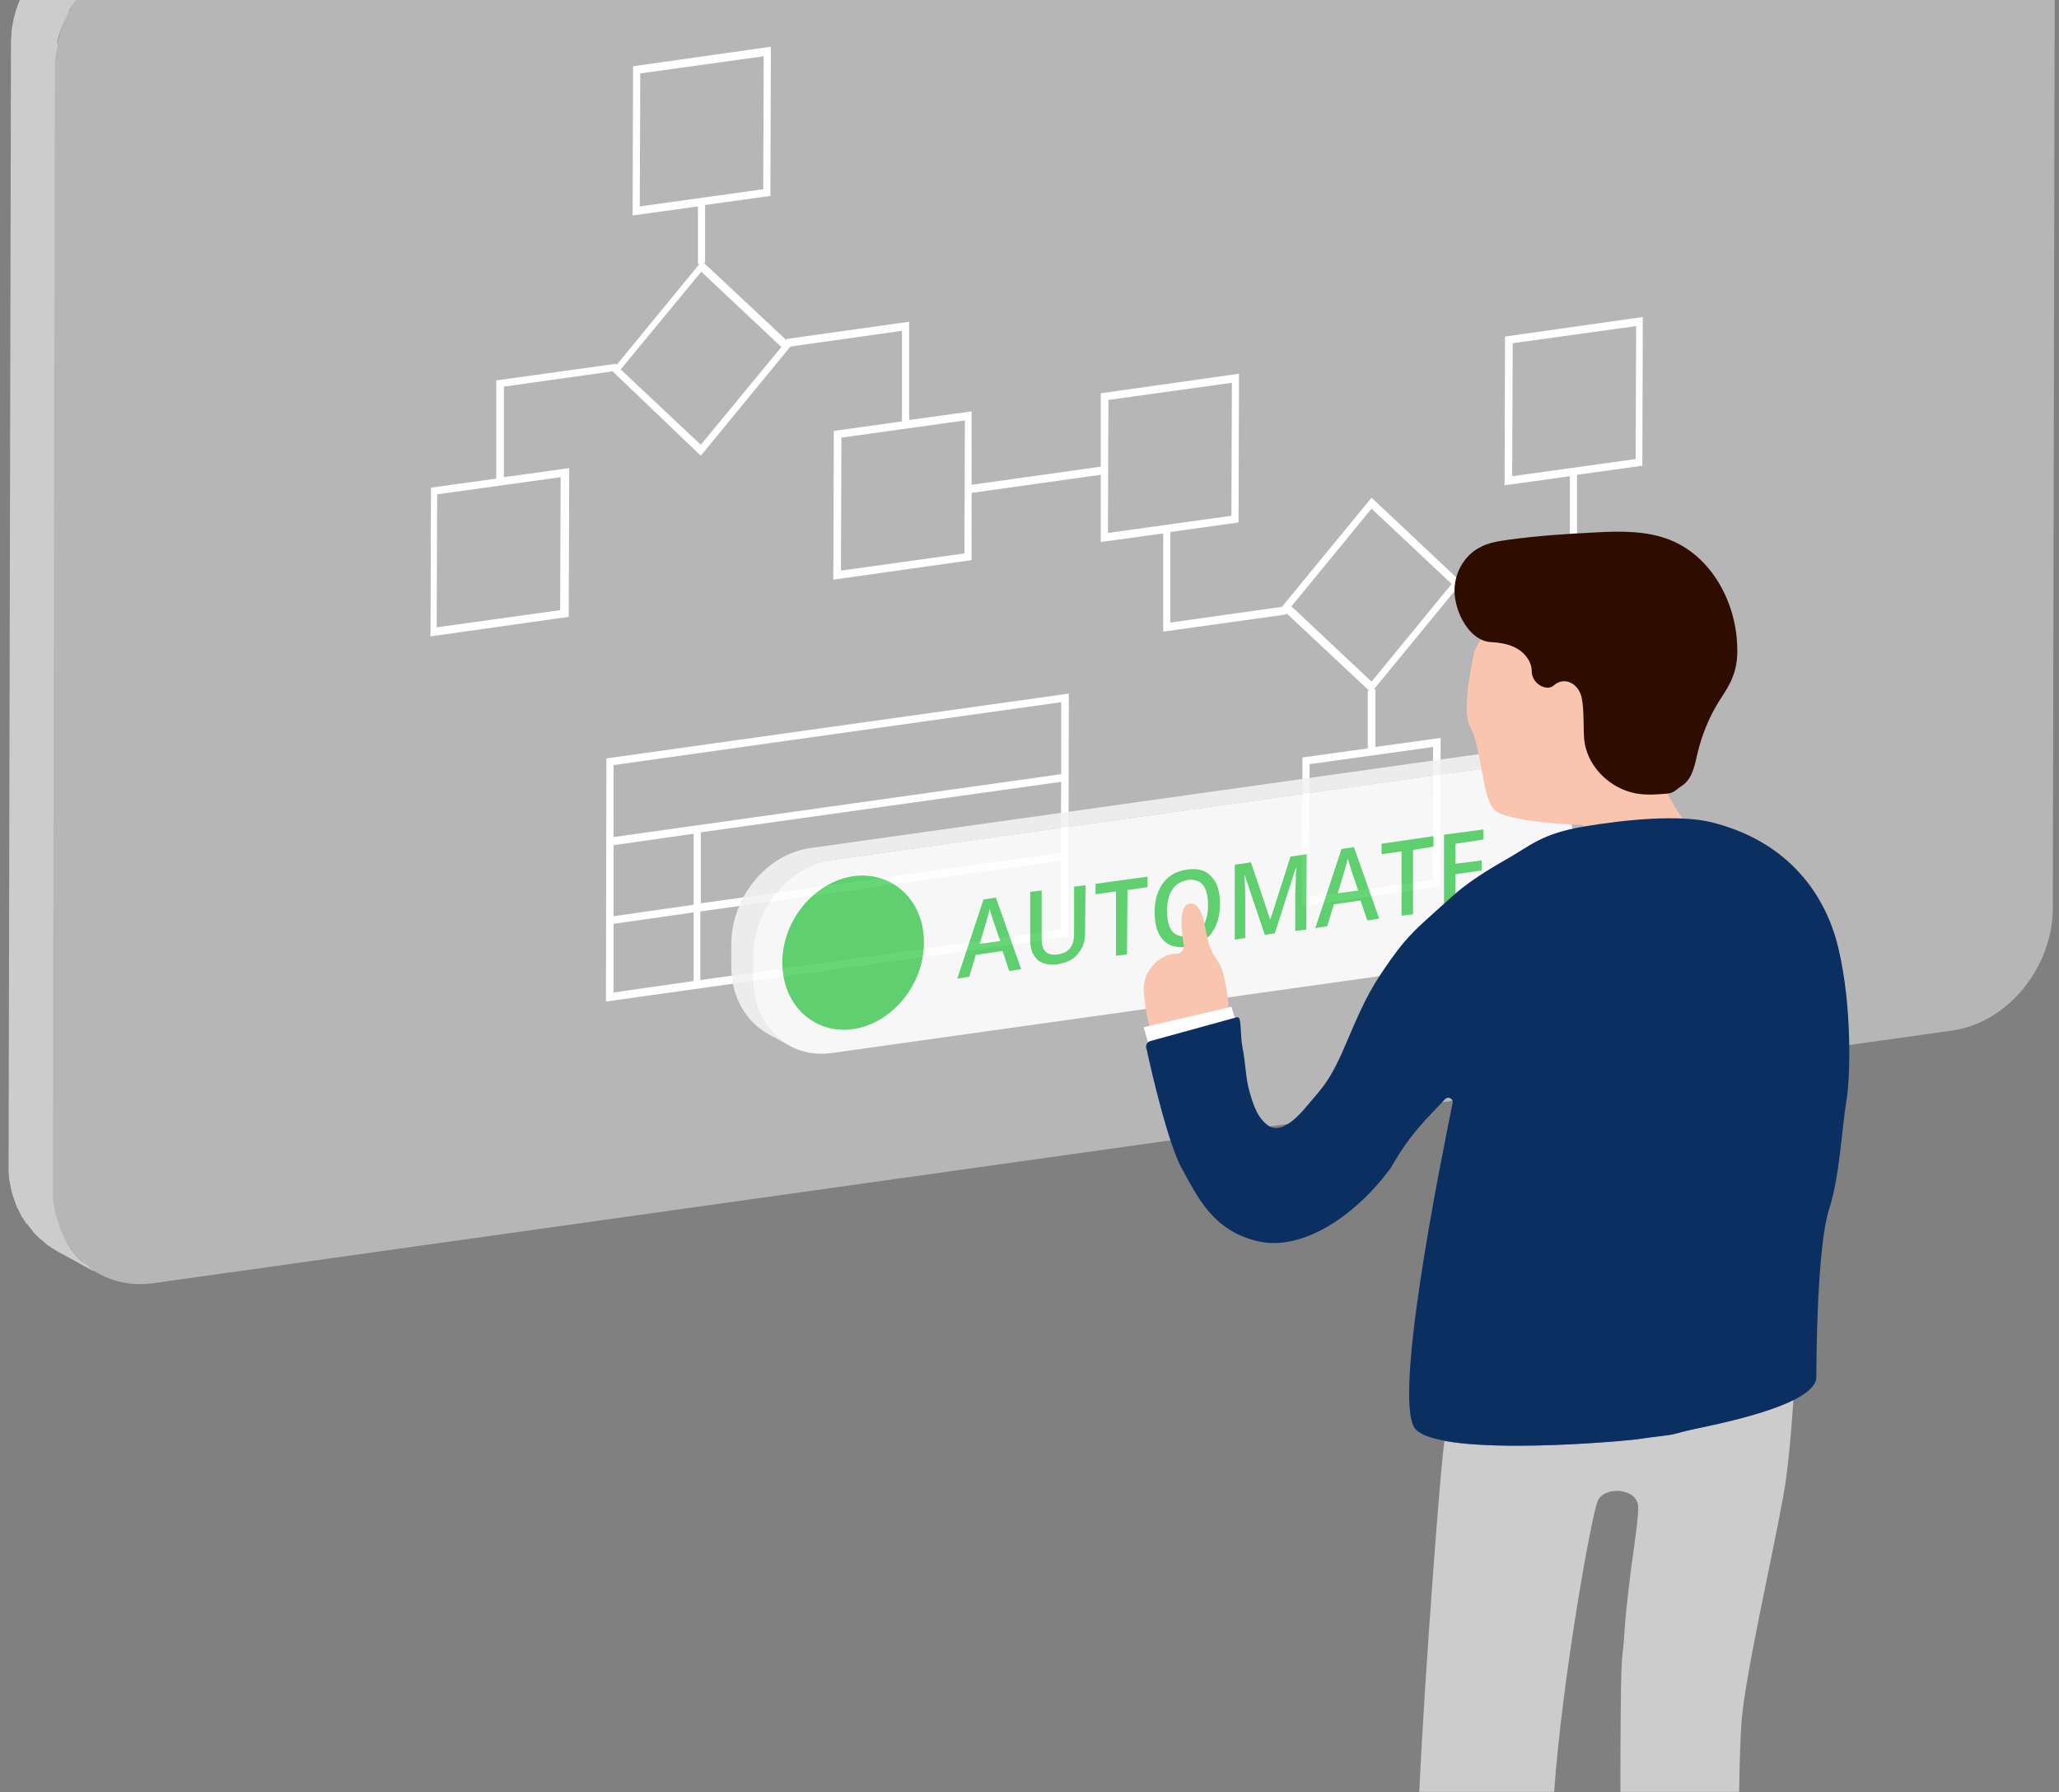 <?xml version="1.0" encoding="utf-8"?>
<!-- Generator: Adobe Illustrator 22.0.1, SVG Export Plug-In . SVG Version: 6.00 Build 0)  -->
<svg version="1.1" id="Ebene_1" xmlns="http://www.w3.org/2000/svg" xmlns:xlink="http://www.w3.org/1999/xlink" x="0px" y="0px"
	 viewBox="0 0 431.9 376" style="enable-background:new 0 0 431.9 376;" xml:space="preserve">
<rect x="0" y="0" width="431.9" height="376" fill="#808080" stroke="none"/>
<style type="text/css">
	.st0{opacity:0.6;}
	.st1{enable-background:new    ;}
	.st2{fill:#DBDBDB;}
	.st3{fill:#FFFFFF;}
	.st4{opacity:0.9;}
	.st5{fill:#FEFEFE;}
	.st6{fill:#F2F2F2;}
	.st7{clip-path:url(#SVGID_2_);}
	.st8{fill:#55D167;}
	.st9{fill:#CCCCCC;}
	.st10{fill:#F9C5AF;}
	.st11{fill:#2E0D00;}
	.st12{fill:#0A2F60;}
	.st13{fill:none;}
</style>
<g class="st0">
	<g>
		<g class="st1">
			<path class="st2" d="M16.1-0.3c-2.9,4.3-4.7,9.6-4.7,15l-0.4,234.6c0,12.6,9.4,21.5,21.1,19.9l377.3-53
				c11.7-1.6,21.2-13.2,21.2-25.8l0.4-190.6H16.1z"/>
			<path class="st3" d="M19.5,266.4c-0.3-0.2-0.5-0.3-0.7-0.5c-0.1-0.1-0.1-0.1-0.2-0.2c-0.3-0.2-0.6-0.5-0.9-0.7
				c-0.1,0-0.1-0.1-0.2-0.1c-0.2-0.2-0.5-0.4-0.7-0.6c-0.1-0.1-0.2-0.2-0.3-0.3c-0.2-0.2-0.3-0.4-0.5-0.5c-0.1-0.1-0.2-0.3-0.3-0.4
				c-0.1-0.2-0.3-0.3-0.4-0.5c-0.1-0.2-0.3-0.3-0.4-0.5c-0.1-0.2-0.2-0.3-0.3-0.5c-0.2-0.3-0.4-0.5-0.5-0.8
				c-0.1-0.1-0.2-0.3-0.2-0.4c-0.3-0.6-0.6-1.1-0.9-1.8c-0.1-0.2-0.1-0.3-0.2-0.5c-0.1-0.3-0.2-0.5-0.3-0.8
				c-0.1-0.2-0.1-0.4-0.2-0.6c-0.1-0.3-0.2-0.6-0.3-0.9c-0.1-0.2-0.1-0.4-0.2-0.6c-0.1-0.3-0.2-0.6-0.2-0.9c0-0.2-0.1-0.4-0.1-0.5
				c-0.1-0.4-0.1-0.8-0.2-1.1c0-0.1,0-0.3-0.1-0.4c0-0.1,0-0.2,0-0.3c0-0.4-0.1-0.7-0.1-1.1c0-0.2,0-0.3,0-0.5c0-0.4,0-0.8,0-1.2
				l0.4-234.6c0-0.4,0-0.8,0-1.1c0-0.4,0.1-0.9,0.1-1.3c0-0.2,0-0.3,0.1-0.4c0-0.3,0.1-0.5,0.1-0.8c0-0.2,0.1-0.4,0.1-0.6
				c0-0.2,0.1-0.4,0.1-0.5c0-0.2,0.1-0.4,0.1-0.6C12,9.1,12,8.9,12,8.8c0.1-0.3,0.1-0.5,0.2-0.8c0-0.1,0-0.2,0.1-0.3
				c0.1-0.3,0.2-0.7,0.3-1c0-0.1,0.1-0.2,0.1-0.2c0.1-0.3,0.2-0.5,0.3-0.8c0-0.1,0.1-0.2,0.1-0.3c0.1-0.2,0.2-0.4,0.3-0.7
				c0.1-0.1,0.1-0.2,0.2-0.4c0.1-0.2,0.2-0.4,0.3-0.6c0.1-0.1,0.1-0.2,0.2-0.4c0.1-0.2,0.2-0.5,0.3-0.7c0-0.1,0.1-0.2,0.1-0.3
				C14.6,2,14.8,1.7,15,1.4c0,0,0-0.1,0.1-0.1c0.2-0.3,0.3-0.6,0.5-0.8c0.1-0.1,0.2-0.2,0.2-0.3C15.9,0,16-0.2,16.1-0.3H4.3
				c0,0,0,0,0,0c0,0.1-0.1,0.2-0.1,0.2C4.1,0.1,4.1,0.2,4,0.4c0,0.1-0.1,0.2-0.1,0.3c0,0,0,0.1-0.1,0.1C3.7,1.1,3.7,1.3,3.6,1.5
				c0,0.1-0.1,0.2-0.1,0.2c0,0,0,0,0,0c-0.1,0.3-0.2,0.6-0.3,1c0,0,0,0,0,0c0,0.1,0,0.2-0.1,0.3C3.1,3.3,3,3.5,2.9,3.7
				c0,0,0,0.1,0,0.1c0,0.2-0.1,0.3-0.1,0.5c0,0.2-0.1,0.3-0.1,0.5c0,0,0,0.1,0,0.1c0,0.2-0.1,0.4-0.1,0.5c0,0.1-0.1,0.3-0.1,0.4
				c0,0,0,0.1,0,0.1c0,0.3-0.1,0.5-0.1,0.8c0,0.1,0,0.2,0,0.4c0,0,0,0.1,0,0.1c0,0.4-0.1,0.9-0.1,1.3c0,0,0,0,0,0c0,0.4,0,0.7,0,1.1
				L1.8,244.3c0,0.2,0,0.4,0,0.6c0,0.2,0,0.4,0,0.5c0,0.2,0,0.3,0,0.5c0,0.4,0.1,0.7,0.1,1.1c0,0.1,0,0.2,0,0.3c0,0,0,0,0,0.1
				c0,0.1,0,0.2,0.1,0.3c0.1,0.4,0.1,0.8,0.2,1.1c0,0.2,0.1,0.4,0.1,0.5c0.1,0.3,0.1,0.6,0.2,0.9c0.1,0.2,0.1,0.4,0.2,0.6
				c0.1,0.3,0.2,0.6,0.3,0.9c0.1,0.2,0.1,0.4,0.2,0.6c0.1,0.3,0.2,0.5,0.3,0.8c0,0.1,0.1,0.2,0.1,0.3c0,0,0.1,0.1,0.1,0.1
				c0.3,0.6,0.6,1.2,0.9,1.8c0,0,0,0.1,0.1,0.1c0.1,0.1,0.1,0.2,0.2,0.3c0.2,0.3,0.3,0.5,0.5,0.8c0.1,0.1,0.1,0.2,0.2,0.2
				c0.1,0.1,0.1,0.1,0.2,0.2c0.1,0.2,0.3,0.4,0.4,0.5c0.1,0.1,0.1,0.2,0.2,0.3c0.1,0.1,0.1,0.1,0.2,0.2c0.1,0.1,0.2,0.3,0.3,0.4
				c0.1,0.1,0.1,0.2,0.2,0.3c0.1,0.1,0.2,0.2,0.3,0.3c0.1,0.1,0.2,0.2,0.3,0.3c0.1,0.1,0.1,0.1,0.2,0.2c0.2,0.2,0.3,0.3,0.5,0.5
				c0.1,0,0.1,0.1,0.2,0.1c0,0,0,0,0,0c0.2,0.2,0.5,0.4,0.7,0.6c0,0,0.1,0.1,0.1,0.1c0.1,0.1,0.1,0.1,0.2,0.2
				c0.1,0.1,0.3,0.2,0.4,0.3c0.1,0.1,0.2,0.2,0.4,0.2c0.1,0.1,0.2,0.1,0.2,0.2c0,0,0.1,0.1,0.1,0.1c0.2,0.1,0.5,0.3,0.7,0.4
				c0,0,0.1,0,0.1,0.1l9.1,5c-0.3-0.2-0.7-0.4-1-0.6C19.7,266.5,19.6,266.5,19.5,266.4z"/>
		</g>
	</g>
</g>
<g>
	<g class="st1">
		<g>
			<path class="st3" d="M315.7,70.6l-0.1,31.2l13.7-1.9l0,19l-22.8,3.2l-18.8-17.7l-18.8,22.9l-23.4,3.3l0-19l14.3-2l0.1-31.2
				l-29,4.1l0,15.4l-27.1,3.8l0-15.4l-13.1,1.8l0-20.6L165,71.1l0,0.3l-17.4-16.3l0.3,0l0-12.1l13.7-1.9l0.1-31.3l-28.9,4.1
				l-0.1,31.3l13.7-1.9l0,12.1l0.3,0l-17.4,21.2l0-0.3l-25.2,3.5l0,20.6l-13.7,1.9l-0.1,31.2l29-4.1l0.1-31.2l-13.7,1.9l0-19
				l22.8-3.2L147,95.6l18.8-22.9l23.4-3.3l0,19l-14.3,2l-0.1,31.2l29-4.1l0-14.1l27.1-3.8l0,14.1l13.1-1.8l0,20.6l25.8-3.6l0-0.3
				l17.4,16.3l-0.3,0l0,12.1l-13.7,1.9l-0.1,31.2l29-4.1l0.1-31.2l-13.7,1.9l0-12.1l-0.3,0l17.4-21.2l0,0.3l25.2-3.5l0-20.6
				l13.7-1.9l0.1-31.2L315.7,70.6z M134.2,43.3l0.1-27.9l25.9-3.6l-0.1,27.9L134.2,43.3z M117.6,100.1l-0.1,27.9l-25.9,3.6l0.1-27.9
				L117.6,100.1z M147,93.3l-16.8-15.8L147.1,57l16.8,15.8L147,93.3z M202.3,116.1l-25.9,3.6l0.1-27.9l25.9-3.6L202.3,116.1z
				 M232.4,111.8l0.1-27.9l25.9-3.6l-0.1,27.9L232.4,111.8z M300.6,156.7l-0.1,27.9l-25.9,3.6l0.1-27.9L300.6,156.7z M287.7,143
				l-16.8-15.8l16.8-20.5l16.8,15.8L287.7,143z M343.1,96.3l-25.9,3.6l0.1-27.9l25.9-3.6L343.1,96.3z"/>
			<path class="st3" d="M127.1,210.1l97-13.6l0.1-51l-97,13.6L127.1,210.1z M128.7,193.8l16.8-2.4l0,14.4l-16.8,2.4L128.7,193.8z
				 M128.7,177.3l16.8-2.4l0,14.9l-16.8,2.4L128.7,177.3z M222.5,178.9L147,189.5l0-14.9l75.6-10.6L222.5,178.9z M222.5,195
				l-75.6,10.6l0-14.4l75.6-10.6L222.5,195z M128.7,160.5l93.9-13.2l0,15.1l-93.9,13.2L128.7,160.5z"/>
		</g>
	</g>
</g>
<g class="st4">
	<path class="st5" d="M313.4,160.9c9.2-1.3,16.6,5.7,16.6,15.6l0,4.7c0,9.9-7.5,19-16.6,20.2l-138.9,19.5
		c-9.2,1.3-16.6-5.7-16.6-15.6l0-4.7c0-9.9,7.5-19,16.6-20.2L313.4,160.9z"/>
	<path class="st6" d="M317.7,159.9c-2.6-1.4-5.6-2-8.9-1.5L170,177.9c-9.2,1.3-16.6,10.3-16.6,20.2l0,4.7c0,6.4,3.1,11.5,7.7,14.1
		l4.6,2.5c-4.6-2.5-7.7-7.7-7.7-14.1l0-4.7c0-9.9,7.5-19,16.6-20.2l138.9-19.5c3.3-0.5,6.3,0.1,8.9,1.5L317.7,159.9z"/>
	<g>
		<g class="st1">
			<defs>
				<polygon id="SVGID_1_" class="st1" points="164.1,218 164.1,185.9 311.2,165.3 311.1,197.3 				"/>
			</defs>
			<clipPath id="SVGID_2_">
				<use xlink:href="#SVGID_1_"  style="overflow:visible;"/>
			</clipPath>
			<g class="st7">
				<path class="st8" d="M205.5,198l1.3-4.3c0.3-1.1,0.6-2.1,0.8-3c0.1,0.3,0.2,0.7,0.4,1.3c0.2,0.6,0.3,1,0.4,1.3l1.4,4.1
					L205.5,198 M208.9,188.3l-2.6,0.4l-5.5,16.6l2.5-0.4l1.4-4.6l5.6-0.8l1.4,4.2l2.5-0.4L208.9,188.3"/>
				<path class="st8" d="M227.7,185.7l-2.4,0.3l0,9.9c0,2.6-1.1,4-3.4,4.3c-1.2,0.2-2,0-2.6-0.6c-0.6-0.5-0.8-1.5-0.8-2.8l0-10
					l-2.4,0.3l0,10.1c0,1.8,0.5,3.2,1.5,4.1c1,0.9,2.4,1.2,4.2,1c1.2-0.2,2.3-0.6,3.1-1.1c0.9-0.6,1.5-1.4,2-2.3
					c0.5-0.9,0.7-2,0.7-3.1L227.7,185.7"/>
				<polyline class="st8" points="240.7,183.9 229.8,185.4 229.8,187.6 234.1,187 234.1,200.5 236.4,200.2 236.5,186.7 240.7,186.1 
					240.7,183.9 				"/>
				<path class="st8" d="M249.1,196.4c-1.4,0.2-2.5-0.2-3.2-1c-0.7-0.9-1.1-2.3-1.1-4.3c0-1.9,0.4-3.4,1.1-4.5
					c0.7-1.1,1.8-1.7,3.2-2c1.4-0.2,2.5,0.2,3.2,1c0.7,0.9,1.1,2.3,1.1,4.2c0,2-0.4,3.5-1.1,4.6
					C251.6,195.6,250.5,196.2,249.1,196.4 M249.1,182.4c-2.2,0.3-3.9,1.2-5.1,2.8s-1.8,3.6-1.8,6.2c0,2.6,0.6,4.5,1.8,5.8
					c1.2,1.3,2.9,1.7,5.1,1.4c2.2-0.3,3.9-1.3,5-2.8c1.2-1.6,1.8-3.7,1.8-6.2c0-2.6-0.6-4.5-1.8-5.7
					C253,182.6,251.3,182.1,249.1,182.4"/>
				<path class="st8" d="M274.1,179.2l-3.4,0.5l-4.2,13.1l-0.1,0l-4-11.9l-3.4,0.5l0,15.7l2.2-0.3l0-7.7c0-1.7,0-3.5-0.2-5.5l0.1,0
					l4.2,12.5l2.1-0.3l4.4-13.7l0.1,0c0,0.3-0.1,1-0.1,2.3c0,1.3-0.1,2.3-0.1,3.1l0,7.8l2.3-0.3L274.1,179.2"/>
				<path class="st8" d="M280.6,187.4l1.3-4.3c0.3-1.1,0.6-2.1,0.8-3c0.1,0.3,0.2,0.7,0.4,1.3c0.2,0.6,0.3,1,0.4,1.3l1.4,4.1
					L280.6,187.4 M284,177.7l-2.6,0.4l-5.5,16.6l2.5-0.4l1.4-4.6l5.6-0.8l1.4,4.2l2.5-0.4L284,177.7"/>
				<polyline class="st8" points="300.7,175.4 289.8,177 289.8,179.2 294,178.6 294,192.1 296.4,191.8 296.4,178.3 300.7,177.6 
					300.7,175.4 				"/>
				<polyline class="st8" points="311.2,174 302.9,175.1 302.9,190.9 311.2,189.7 311.2,187.5 305.3,188.3 305.3,183.4 310.8,182.6 
					310.8,180.5 305.3,181.2 305.3,177 311.2,176.1 311.2,174 				"/>
				<path class="st8" d="M179,183.8c-8.2,1.2-14.9,9.3-14.9,18.1c0,8.9,6.6,15.1,14.8,14c8.2-1.2,14.9-9.3,14.9-18.1
					C193.9,188.9,187.2,182.7,179,183.8"/>
			</g>
		</g>
	</g>
</g>
<g>
	<path class="st9" d="M354.3,300c-2.3,0.5-3.1,0.9-4.8,1.1c-1.3,0.2-3.5,0.4-5.3,0.7c-2.1,0.4-28.5,2.8-41.2,0.5
		c-0.7,3.5-4.1,48.3-5.3,73.6H326c1.7-23.7,7.7-57.3,9.1-60.9c1.2-3.3,8.1-2.9,8.5,0.8c0.2,2.2-0.8,8.2-1.5,13.6
		c-1.7,13.6-1.1,12.1-1.8,18c-0.3,2.1-0.4,13.9-0.4,28.5h24.9c0.1-6.9,0.3-11.7,0.5-14.6c0.7-9.6,6.6-35.3,8.7-47.1
		c1-5.2,1.7-13.2,2.2-20.6C369.6,297.1,357.4,299.3,354.3,300z"/>
	<g>
		<path class="st10" d="M257.7,211.4c-0.1-2.4-0.6-5.3-1.2-7.5c-0.3-0.9-0.8-2-1.4-2.8c-0.9-1.2-1.5-2.7-1.8-4.2
			c-0.2-0.8-0.3-1.6-0.6-2.7c-0.3-1.5-0.8-4.2-2.5-4.6c-3-0.7-2.5,5-1.9,8.6c0.2,1-0.6,1.9-1.6,1.9c-0.4,0-0.8,0-1.1,0.1
			c0,0,0,0-0.1,0c-3.2,0.8-5.7,4.1-5.6,7.4c0.1,2.3,0.6,5.4,1.2,7.7L257.7,211.4z"/>
	</g>
	<path class="st10" d="M313.7,170.1c2.9,2.2,15.2,2.9,17.4,2.9c0.5,0,1,0.1,1.4,0.4c6.6-1.1,14.4-1.9,20.5-1.6
		c-1-1.4-2.6-3.9-3.3-5.5c0,0,0,0,0,0c-2.6,0.2-5,0.4-7.5-0.3c-5.1-1.4-9.3-5.9-9.8-11.1c-0.2-2.5,0-6.2-0.5-8.6
		c-0.5-2.9-3.5-4.8-5.9-2.7c-1.4,1.3-4.6-0.3-4.6-3c0-1.9-1.3-3.7-3-4.7c-1.7-1-3.7-1.3-5.6-1.4c-0.7,0-1.4-0.2-2.1-0.5
		c-0.8,1.2-1.4,2.6-1.4,2.6s-2.9,12.2-1,15.7C310.9,156.8,310.8,167.9,313.7,170.1z"/>
	<path class="st3" d="M241.3,218.4l17.7-4.9l-0.7-2.3l-18.4,4.3l0.9,3.1C241,218.6,241.1,218.5,241.3,218.4z"/>
	<g>
		<path class="st11" d="M305.1,123.9c0-3.7,2-7.3,5.2-9c1.9-1.1,4.2-1.4,6.3-1.7c5.9-0.8,11.9-1.2,17.9-1.5
			c5.4-0.3,10.9-0.4,15.9,1.6c8.6,3.5,13.7,12.9,14,22.2c0.1,2.1-0.1,4.2-0.8,6.1c-0.7,2.1-2,3.9-3.2,5.8c-2,3.3-3.4,6.8-4.3,10.5
			c-0.6,2.6-1.1,5.6-3.4,7c-1.2,0.8-1.6,1.5-3.1,1.6c-2.6,0.2-5,0.4-7.5-0.3c-5.1-1.4-9.3-5.9-9.8-11.1c-0.2-2.5,0-6.2-0.5-8.6
			c-0.5-2.9-3.5-4.8-5.9-2.7c-1.4,1.3-4.6-0.3-4.6-3c0-1.9-1.3-3.7-3-4.7c-1.7-1-3.7-1.3-5.6-1.4
			C308.1,134.4,305.1,128.2,305.1,123.9z"/>
	</g>
	<path class="st12" d="M241.3,218.4l18.2-5c1-0.3,0.6,3.5,1.1,6.2c0.8,4.1,0.6,6.2,1.5,9.4c0.9,3.2,1.8,5.6,3.9,7.1
		c1.7,1.2,4.2,0.6,7.9-3.8c3.7-4.4,5.1-5.4,8.8-14.2c3.7-8.8,5.4-11.7,9.1-16.9s5.8-6.8,10.2-10.8c2.8-2.4,4.6-4.8,14.1-10.2
		c4.8-2.7,7.2-5.3,16.1-6.8c8.8-1.5,19.9-2.5,26.4-1c15.2,3.6,24,13.9,27,26.4s2.5,27.6,1.7,32.2c-1,6.1-1.4,15.7-3.6,22.6
		c-2.6,8-2.7,32.2-2.7,35.3c-0.1,6.1-22.2,10.1-26.5,11.1c-2.3,0.5-3.1,0.9-4.8,1.1c-1.3,0.2-3.5,0.4-5.3,0.7
		c-2.6,0.5-41.5,4-47.4-1.9c-5.1-5.1,5-55.2,7.7-68.5c0.2-0.9-0.9-1.5-1.6-0.8c-3.5,3.8-7.1,6.9-11.3,14.3
		c-7.1,9.8-18.4,17.7-27.9,15.5c-9.6-2.2-12.8-9.6-15.8-14.9c-2.9-4.9-6.5-20.3-7.6-25.5C240.2,219.4,240.6,218.6,241.3,218.4z"/>
</g>
<rect x="-70" class="st13" width="1220" height="376"/>
</svg>
